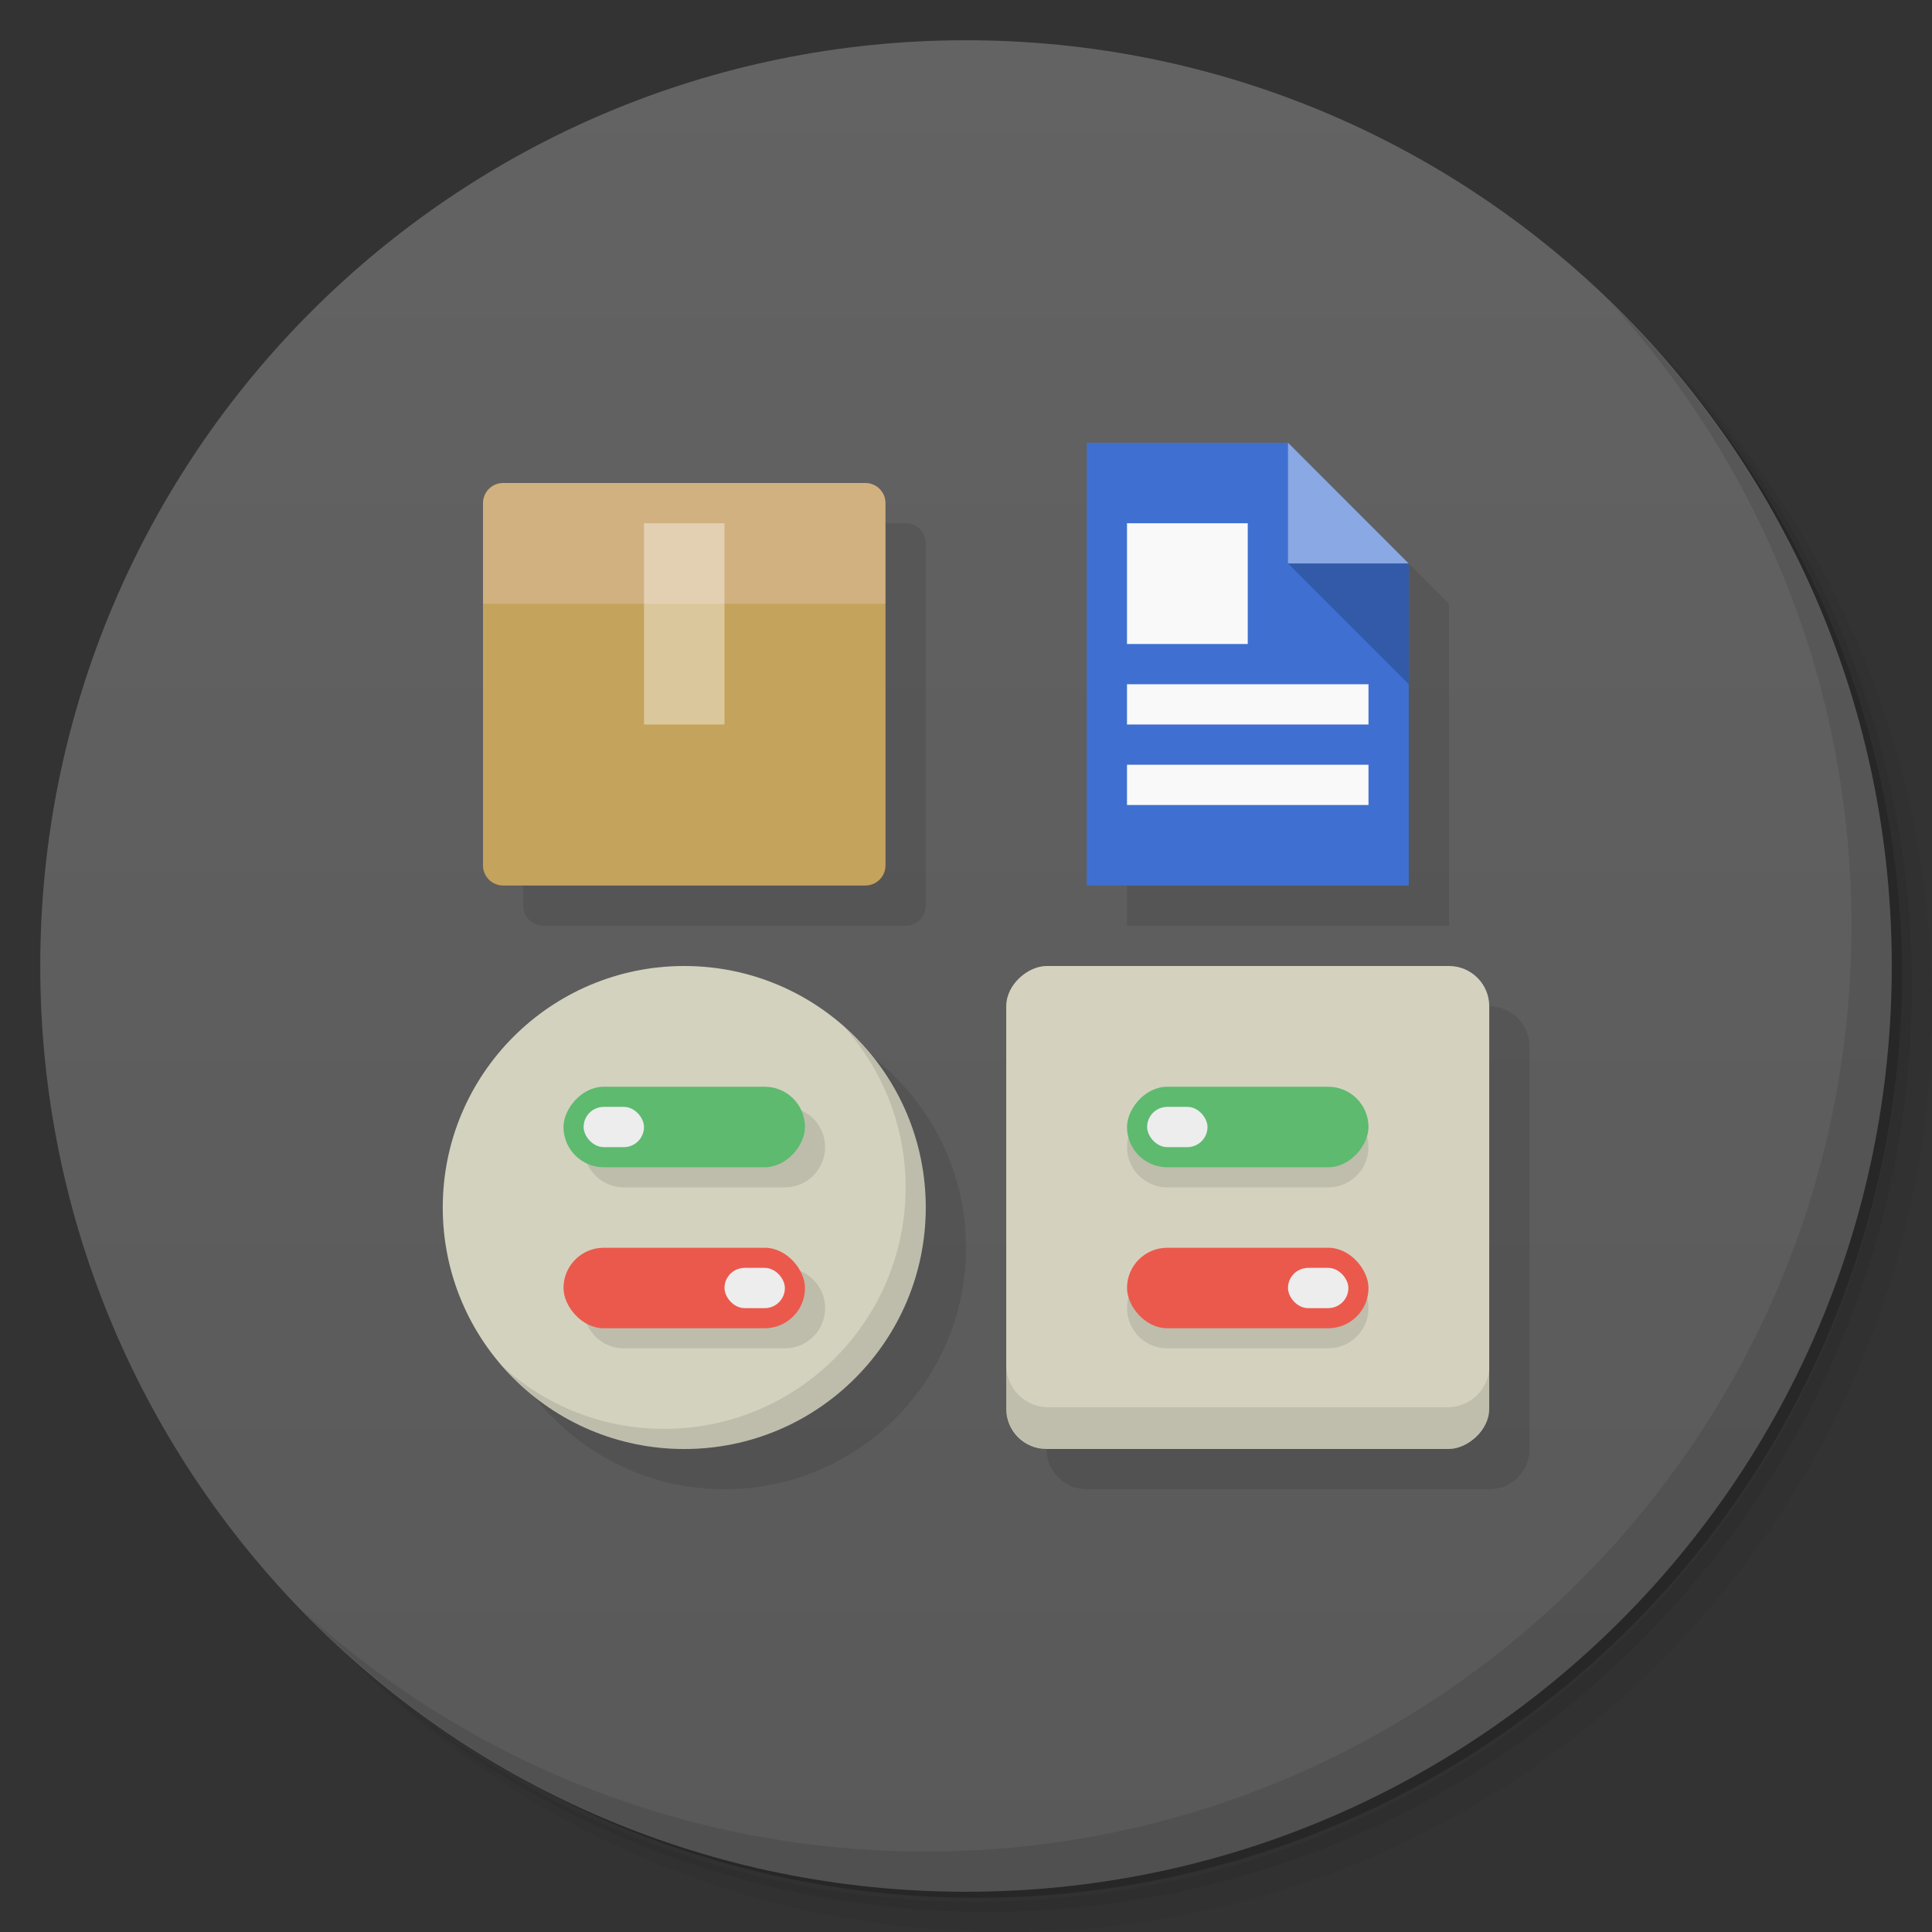 <svg version="1.1" viewBox="0 0 48 48" xmlns="http://www.w3.org/2000/svg">
 <rect x="0" y="0" width="48" height="48" fill="#333333" stroke="none"/>
 <defs>
  <linearGradient id="bg" x2="0" y1="1" y2="47" gradientUnits="userSpaceOnUse">
   <stop style="stop-color:#636363" offset="0"/>
   <stop style="stop-color:#595959" offset="1"/>
  </linearGradient>
 </defs>
 <path d="m36.31 5c5.859 4.062 9.688 10.831 9.688 18.5 0 12.426-10.07 22.5-22.5 22.5-7.669 0-14.438-3.828-18.5-9.688 1.037 1.822 2.306 3.499 3.781 4.969 4.085 3.712 9.514 5.969 15.469 5.969 12.703 0 23-10.298 23-23 0-5.954-2.256-11.384-5.969-15.469-1.469-1.475-3.147-2.744-4.969-3.781zm4.969 3.781c3.854 4.113 6.219 9.637 6.219 15.719 0 12.703-10.297 23-23 23-6.081 0-11.606-2.364-15.719-6.219 4.16 4.144 9.883 6.719 16.219 6.719 12.703 0 23-10.298 23-23 0-6.335-2.575-12.06-6.719-16.219z" style="opacity:.05"/>
 <path d="m41.28 8.781c3.712 4.085 5.969 9.514 5.969 15.469 0 12.703-10.297 23-23 23-5.954 0-11.384-2.256-15.469-5.969 4.113 3.854 9.637 6.219 15.719 6.219 12.703 0 23-10.298 23-23 0-6.081-2.364-11.606-6.219-15.719z" style="opacity:.1"/>
 <path d="m31.25 2.375c8.615 3.154 14.75 11.417 14.75 21.13 0 12.426-10.07 22.5-22.5 22.5-9.708 0-17.971-6.135-21.12-14.75a23 23 0 0 0 44.875-7 23 23 0 0 0-16-21.875z" style="opacity:.2"/>
 <g style="fill:#fea">
  <path d="m24 1c12.703 0 23 10.297 23 23s-10.297 23-23 23-23-10.297-23-23 10.297-23 23-23z" style="fill:url(#bg)"/>
 </g>
 <path d="m28 12v11h8v-8l-3-3zm-14.5 1-0.5 0.5v9c0 0.277 0.223 0.5 0.5 0.5h9c0.277 0 0.5-0.223 0.5-0.5v-9c0-0.277-0.223-0.5-0.5-0.5zm4.5 12c-3.314 0-6 2.686-6 6s2.686 6 6 6 6-2.686 6-6-2.686-6-6-6zm9 0-1 1v10c0 0.554 0.446 1 1 1h10c0.554 0 1-0.446 1-1v-10c0-0.554-0.446-1-1-1z" style="opacity:.1"/>
 <path d="m17 14 5 1v6.5c0 0.277-0.223 0.5-0.5 0.5h-9c-0.277 0-0.5-0.223-0.5-0.5v-6.5z" style="fill:#c4a35c"/>
 <path d="m40.03 7.531c3.712 4.084 5.969 9.514 5.969 15.469 0 12.703-10.297 23-23 23-5.954 0-11.384-2.256-15.469-5.969 4.178 4.291 10.01 6.969 16.469 6.969 12.703 0 23-10.298 23-23 0-6.462-2.677-12.291-6.969-16.469z" style="opacity:.1"/>
 <path d="m17 24c3.314 0 6 2.686 6 6 0 3.314-2.686 6-6 6-3.314 0-6-2.686-6-6 0-3.314 2.686-6 6-6z" style="fill:#d3d2bf;stroke-width:.261"/>
 <rect transform="rotate(-90)" x="-36" y="25" width="12" height="12" rx="1" style="fill:#d4d2bf"/>
 <g transform="matrix(.261 0 0 .261 22.804 24.426)">
  <g transform="translate(7.419,-2.631)">
   <g transform="translate(0,-1004.4)">
    <path d="m1 1043.4v4c0 2.216 1.784 4 4 4h38c2.216 0 4-1.784 4-4v-4c0 2.216-1.784 4-4 4h-38c-2.216 0-4-1.784-4-4z" style="opacity:.1"/>
   </g>
  </g>
 </g>
 <path d="m27 11v11h8v-8l-3-3h-5z" style="fill:#3f70d1"/>
 <path d="m28 13v3h3v-3zm0 4v1h6v-1zm0 2v1h6v-1z" style="fill:#f9f9f9"/>
 <path d="m12.5 12c-0.277 0-0.5 0.223-0.5 0.5v2.5h10v-2.5c0-0.277-0.223-0.5-0.5-0.5z" style="fill:#d1b180"/>
 <path d="m16 13v5h2v-5z" style="fill-opacity:.392;fill:#fff"/>
 <path d="m20.975 25.514c0.945 1.06 1.525 2.454 1.525 3.986 0 3.314-2.686 6-6 6-1.53 0-2.921-0.577-3.981-1.52 1.099 1.236 2.696 2.019 4.481 2.019 3.314 0 6-2.686 6-6 0-1.787-0.786-3.387-2.025-4.486z" style="opacity:.1"/>
 <path d="m32 11v3h2.998l-2.998-3z" style="fill:#8aa8e3"/>
 <path d="m32 14 3 3v-3z" style="fill:#335aa8"/>
 <g transform="matrix(.231 0 0 .214 11.462 24.857)">
  <path d="m14.5 16.324 2.082 1.676 2.918-3.348-0.625-0.652-2.293 2.699-1.367-1.117" style="fill:#5dba6f"/>
  <path d="m29 30h0.832l1.168 1.5 1.172-1.5h0.828l-1.5 2 1.5 2h-0.832l-1.168-1.5-1 1.5h-1l1.5-2" style="fill:#eb594d"/>
 </g>
 <path d="m15.5 27.5c-0.554 0-1 0.45-1 1s0.446 1 1 1h4c0.554 0 1-0.45 1-1s-0.446-1-1-1zm0 4c-0.554 0-1 0.45-1 1s0.446 1 1 1h4c0.554 0 1-0.45 1-1s-0.446-1-1-1z" style="opacity:.1"/>
 <rect x="14" y="31" width="6" height="2" ry="1" style="fill:#eb594d"/>
 <rect transform="scale(-1,1)" x="-20" y="27" width="6" height="2" ry="1" style="fill:#5dba6f"/>
 <rect x="18" y="31.5" width="1.5" height="1" ry=".5" style="fill:#ededed"/>
 <rect x="14.5" y="27.5" width="1.5" height="1" ry=".5" style="fill:#ededed"/>
 <path d="m29 27.5c-0.554 0-1 0.45-1 1s0.446 1 1 1h4c0.554 0 1-0.45 1-1s-0.446-1-1-1zm0 4c-0.554 0-1 0.45-1 1s0.446 1 1 1h4c0.554 0 1-0.45 1-1s-0.446-1-1-1z" style="opacity:.1"/>
 <rect x="28" y="31" width="6" height="2" ry="1" style="fill:#eb594d"/>
 <rect transform="scale(-1,1)" x="-34" y="27" width="6" height="2" ry="1" style="fill:#5dba6f"/>
 <rect x="32" y="31.5" width="1.5" height="1" ry=".5" style="fill:#ededed"/>
 <rect x="28.5" y="27.5" width="1.5" height="1" ry=".5" style="fill:#ededed"/>
</svg>

